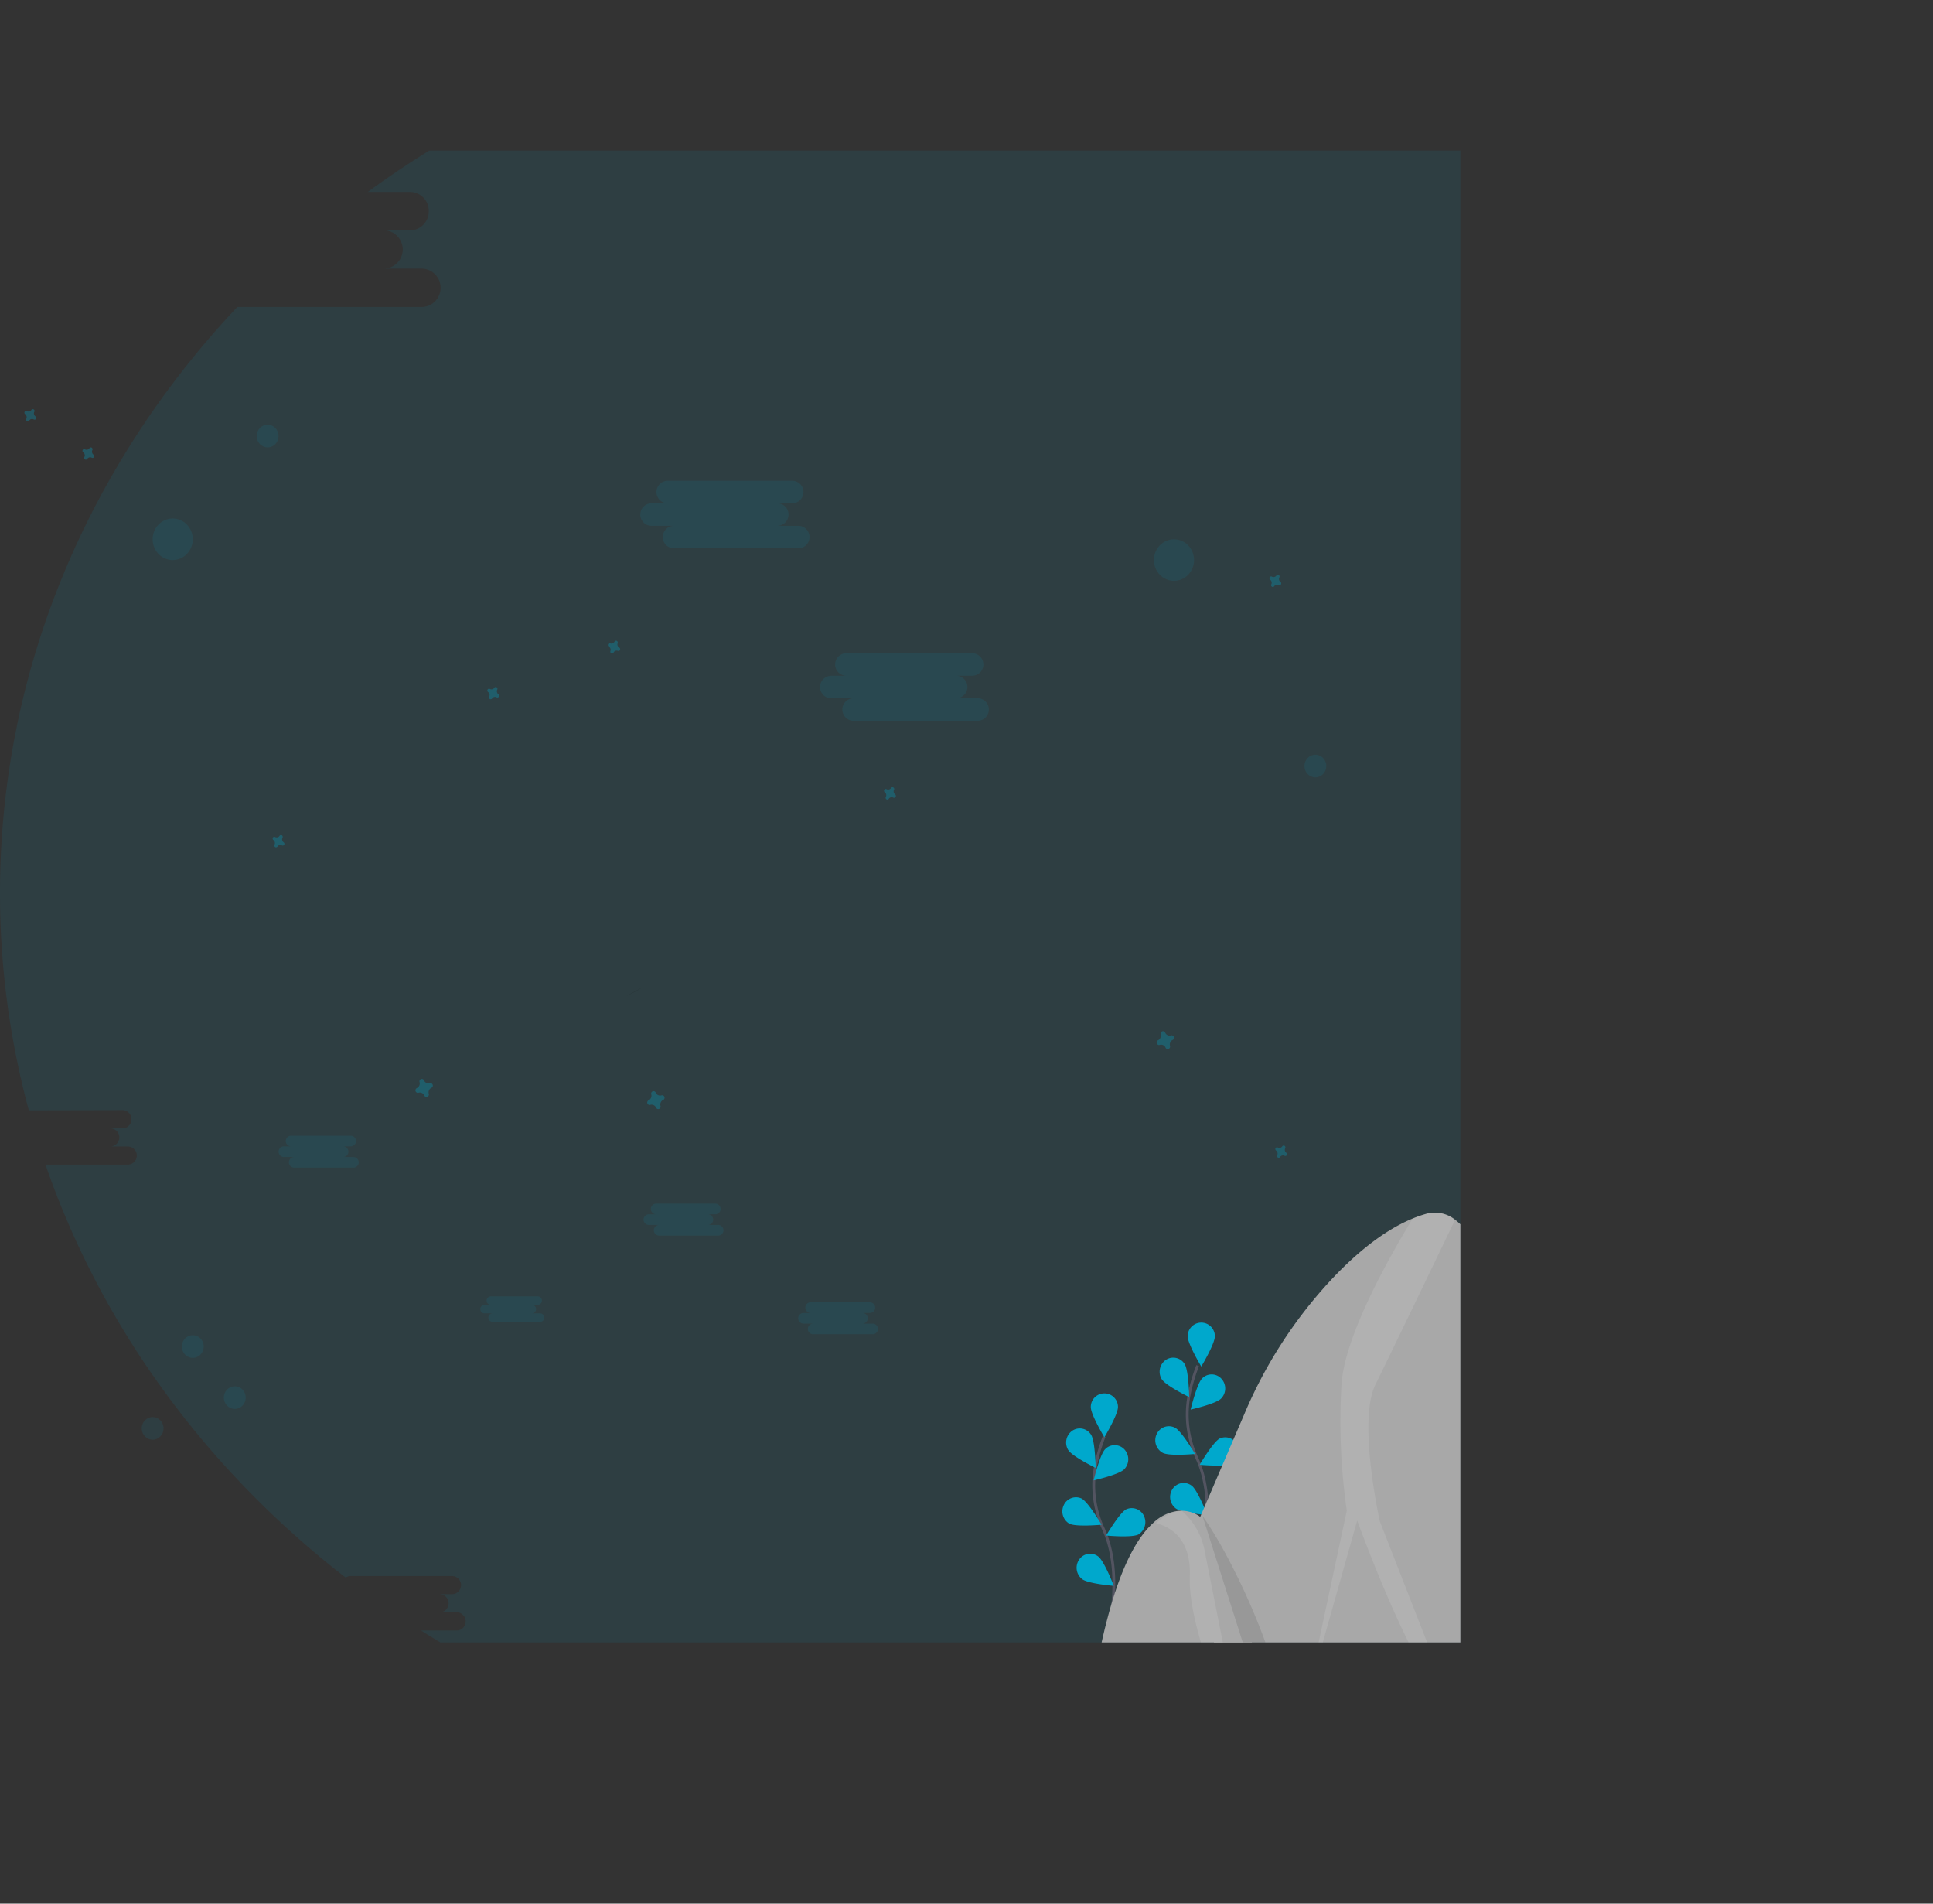 <svg xmlns="http://www.w3.org/2000/svg" xmlns:xlink="http://www.w3.org/1999/xlink" viewBox="0 0 995.31 980"><rect x="0" y="0" width="995.31" height="980" fill="#333333" stroke="none"/><defs><style>.cls-1,.cls-6{fill:none;}.cls-2{clip-path:url(#clip-path);}.cls-3,.cls-5,.cls-7{fill:#00a8cc;}.cls-3,.cls-4,.cls-9{opacity:0.1;}.cls-3,.cls-4,.cls-5,.cls-9{isolation:isolate;}.cls-5{opacity:0.3;}.cls-6{stroke:#535461;stroke-miterlimit:10;stroke-width:1.45px;}.cls-8{fill:#a8a8a8;}.cls-9{fill:#fff;}</style><clipPath id="clip-path" transform="translate(-0.05 77.5)"><rect class="cls-1" width="752" height="768"/></clipPath></defs><title>Asset 2</title><g id="Layer_2" data-name="Layer 2"><g id="Layer_1-2" data-name="Layer 1"><g class="cls-2"><g id="sign-in-right"><g id="Group_270" data-name="Group 270"><path id="Path_1363" data-name="Path 1363" class="cls-3" d="M67.74,498.7a4.61,4.61,0,0,1-4.51,4.67h-6.4a4.67,4.67,0,0,1,0,9.34h9a4.67,4.67,0,0,1,0,9.34H23.47c29,83.94,83.22,157.32,154.58,212.61a4.35,4.35,0,0,1,2.53-.81h52.2a4.67,4.67,0,0,1,0,9.34h-6.4a4.67,4.67,0,0,1,0,9.34h9a4.68,4.68,0,0,1,0,9.35H216.86c79.94,50.58,176.68,80.19,280.9,80.19a532.77,532.77,0,0,0,181.5-31.53q11.64-4.23,23-8.95,19.79-8.26,38.63-18,8.13-4.21,16.08-8.71l.25-.13,1.19-.68,3.11-1.78Q770.91,766.83,780,761l3.73-2.4q4.74-3.07,9.38-6.26,9.25-6.32,18.2-13l2.14-1.64,1.71-1.31q12-9.21,23.41-19.1l.32-.27q5.58-4.86,11-9.87l.32-.29a475.55,475.55,0,0,0,33.62-34.46,462.35,462.35,0,0,0,43.49-57.85H906.52a4.67,4.67,0,0,1,0-9.34h-9a4.68,4.68,0,0,1,0-9.35h6.41a4.57,4.57,0,0,1-4.73-4.43,4.62,4.62,0,0,1,4.29-4.9h40.22a429.24,429.24,0,0,0,29.55-340.19H884.69a9.89,9.89,0,0,1,0-19.74H865.64a9.87,9.87,0,0,1,0-19.72h13.61a9.89,9.89,0,0,1,0-19.74H948.5C869.07,30.78,697.1-77.5,497.76-77.5c-116.45,0-223.53,36.94-308.35,98.82h22.2a9.74,9.74,0,0,1,9.22,10.19,9.71,9.71,0,0,1-9.22,9.55H198a9.87,9.87,0,0,1,0,19.72h19.05a9.88,9.88,0,0,1,.62,19.74c-.21,0-.41,0-.62,0H122.25C46.15,161.28.05,266.8.05,382.28A427.85,427.85,0,0,0,14.9,494.11L63.23,494a4.62,4.62,0,0,1,4.51,4.68Z" transform="translate(-0.05 77.5)"/><path id="Path_1382" data-name="Path 1382" class="cls-4" d="M322.49,435.22a47.16,47.16,0,0,0,6.89-3.45C333,429.51,322.49,435.22,322.49,435.22Z" transform="translate(-0.05 77.5)"/><path id="Path_1438" data-name="Path 1438" class="cls-3" d="M335.53,181.61h8a5.81,5.81,0,0,1,0-11.6H408.3a5.81,5.81,0,0,1,0,11.6h-8a5.79,5.79,0,0,1,0,11.58h11.19a5.81,5.81,0,0,1,0,11.59H346.72a5.81,5.81,0,0,1,0-11.59H335.53a5.79,5.79,0,0,1,0-11.58Z" transform="translate(-0.05 77.5)"/><path id="Path_1439" data-name="Path 1439" class="cls-3" d="M427.85,270.38h8a5.79,5.79,0,0,1,0-11.58h64.77a5.79,5.79,0,0,1,0,11.58h-8a5.8,5.8,0,0,1,0,11.59h11.21a5.81,5.81,0,0,1,0,11.59H439A5.81,5.81,0,0,1,439,282H427.85a5.8,5.8,0,0,1,0-11.59Z" transform="translate(-0.05 77.5)"/><path id="Path_1440" data-name="Path 1440" class="cls-3" d="M334,547.61h3.76a2.75,2.75,0,0,1,0-5.49h30.71a2.75,2.75,0,0,1,.09,5.49h-3.85a2.75,2.75,0,0,1,0,5.49H370a2.75,2.75,0,0,1,0,5.49h-30.7a2.75,2.75,0,0,1,0-5.49H334a2.75,2.75,0,0,1,0-5.49Z" transform="translate(-0.05 77.5)"/><path id="Path_1441" data-name="Path 1441" class="cls-3" d="M249.6,594.24h3a2.2,2.2,0,0,1,0-4.38H277.1a2.2,2.2,0,0,1,0,4.38h-3a2.2,2.2,0,0,1,0,4.38h4.23a2.2,2.2,0,0,1,0,4.38h-24.5a2.19,2.19,0,0,1-.24-4.38h-4a2.14,2.14,0,0,1-2.23-2.07,2.16,2.16,0,0,1,2-2.31h.26Z" transform="translate(-0.05 77.5)"/><path id="Path_1442" data-name="Path 1442" class="cls-3" d="M146.14,512.64h3.79a2.74,2.74,0,0,1,0-5.48h30.66a2.74,2.74,0,0,1,.09,5.48h-3.85a2.75,2.75,0,0,1,.09,5.49h5.22a2.75,2.75,0,0,1,.08,5.49H151.44a2.75,2.75,0,0,1-.08-5.49h-5.22a2.75,2.75,0,0,1-.09-5.49Z" transform="translate(-0.05 77.5)"/><path id="Path_1443" data-name="Path 1443" class="cls-3" d="M413.59,598.41h3.76a2.75,2.75,0,0,1-.08-5.49h30.79a2.75,2.75,0,0,1,.09,5.49H444.3a2.75,2.75,0,0,1,0,5.49h5.3a2.75,2.75,0,0,1,0,5.48H418.88a2.74,2.74,0,0,1-.26-5.48h-5a2.75,2.75,0,0,1,0-5.49Z" transform="translate(-0.05 77.5)"/><path id="Path_1444" data-name="Path 1444" class="cls-5" d="M456.2,332.74a1.88,1.88,0,0,0-.57-2.38.67.67,0,0,1-.15-.14h0a.94.94,0,0,1,.06-1.31.84.84,0,0,1,.81-.21h0a.62.62,0,0,1,.19.07,1.75,1.75,0,0,0,2.31-.59A.65.65,0,0,1,459,328h0a.86.86,0,0,1,1.26.08.93.93,0,0,1,.21.83h0a1.19,1.19,0,0,1-.08.2,1.88,1.88,0,0,0,.58,2.38.93.93,0,0,1,.15.13h0A1,1,0,0,1,461,333a.86.86,0,0,1-.81.21h0a.46.46,0,0,1-.19-.08,1.76,1.76,0,0,0-2.3.6,1,1,0,0,1-.13.16h0a.87.87,0,0,1-1.27-.06.93.93,0,0,1-.2-.85h0a1.59,1.59,0,0,1,.07-.2Z" transform="translate(-0.05 77.5)"/><path id="Path_1445" data-name="Path 1445" class="cls-5" d="M654.64,223.33a1.88,1.88,0,0,0-.58-2.39.87.87,0,0,1-.15-.13h0a1,1,0,0,1,.06-1.31.9.9,0,0,1,.83-.22h0l.18.08a1.74,1.74,0,0,0,2.3-.59,1.07,1.07,0,0,1,.14-.16h0a.86.86,0,0,1,1.26.08.92.92,0,0,1,.2.83h0a.62.62,0,0,1-.07.19,1.9,1.9,0,0,0,.57,2.39l.16.13h0a1,1,0,0,1-.07,1.31.84.84,0,0,1-.81.21h0a.46.46,0,0,1-.19-.08,1.76,1.76,0,0,0-2.3.6c0,.06-.09.11-.13.16h0a.87.87,0,0,1-1.27-.06.93.93,0,0,1-.2-.85h0A.62.62,0,0,1,654.64,223.33Z" transform="translate(-0.05 77.5)"/><path id="Path_1446" data-name="Path 1446" class="cls-5" d="M657.69,517.19a1.89,1.89,0,0,0-.57-2.38.7.7,0,0,1-.16-.14h0a1,1,0,0,1,0-1.3.87.87,0,0,1,.83-.21h0a.62.62,0,0,1,.19.07,1.76,1.76,0,0,0,2.31-.59.48.48,0,0,1,.12-.16h0a.87.87,0,0,1,1.27.06.93.93,0,0,1,.2.85h0a1.59,1.59,0,0,1-.07.2,1.88,1.88,0,0,0,.57,2.38.47.47,0,0,1,.15.13h0a1,1,0,0,1-.11,1.3.9.9,0,0,1-.74.19h0a.73.73,0,0,1-.19-.07,1.74,1.74,0,0,0-2.3.59,1,1,0,0,1-.13.16h0a.88.88,0,0,1-1.27-.07,1,1,0,0,1-.2-.84h0A1.09,1.09,0,0,1,657.69,517.19Z" transform="translate(-0.05 77.5)"/><path id="Path_1447" data-name="Path 1447" class="cls-5" d="M43.5,157.78a1.89,1.89,0,0,0-.57-2.39.47.47,0,0,1-.15-.13h0a.94.94,0,0,1,0-1.3.86.86,0,0,1,.83-.22h0l.19.08a1.75,1.75,0,0,0,2.31-.6,1,1,0,0,1,.13-.16h0a.86.86,0,0,1,1.26.08.92.92,0,0,1,.2.83h0a.68.68,0,0,1-.07.2,1.9,1.9,0,0,0,.58,2.39.87.87,0,0,1,.15.13h0a.94.94,0,0,1-.06,1.31.86.86,0,0,1-.82.21h0a.64.64,0,0,1-.19-.08,1.76,1.76,0,0,0-2.31.6.44.44,0,0,1-.12.15h0a.87.87,0,0,1-1.27-.06.94.94,0,0,1-.2-.84h0A.68.68,0,0,1,43.5,157.78Z" transform="translate(-0.05 77.5)"/><path id="Path_1448" data-name="Path 1448" class="cls-5" d="M13.58,138.08A1.89,1.89,0,0,0,13,135.7l-.16-.13h0a1,1,0,0,1,.07-1.31.87.87,0,0,1,.81-.22h0l.19.08a1.76,1.76,0,0,0,2.31-.59.61.61,0,0,1,.12-.16h0a.88.88,0,0,1,1.27.07,1,1,0,0,1,.2.81h0a.62.62,0,0,1-.07.19,1.89,1.89,0,0,0,.57,2.41l.16.13h0a1,1,0,0,1,0,1.31.88.88,0,0,1-.9.22h0a.58.58,0,0,1-.18-.08,1.76,1.76,0,0,0-2.31.6,1,1,0,0,1-.13.16h0a.88.88,0,0,1-1.27-.07,1,1,0,0,1-.2-.84h0a1.24,1.24,0,0,1,.1-.2Z" transform="translate(-0.05 77.5)"/><path id="Path_1449" data-name="Path 1449" class="cls-5" d="M251.93,281.14a1.88,1.88,0,0,0-.58-2.38,1,1,0,0,1-.15-.14h0a1,1,0,0,1,.06-1.31.86.86,0,0,1,.82-.21h0a.73.73,0,0,1,.19.07,1.73,1.73,0,0,0,2.3-.59,1,1,0,0,1,.13-.16h0a.87.87,0,0,1,1.26.06,1,1,0,0,1,.21.86h0a.71.71,0,0,1-.08.18,1.9,1.9,0,0,0,.58,2.39.5.5,0,0,1,.15.14h0a.94.94,0,0,1-.05,1.3.87.87,0,0,1-.83.21h0a.56.56,0,0,1-.18-.07,1.75,1.75,0,0,0-2.31.59.7.7,0,0,1-.13.16h0a.88.88,0,0,1-1.27-.07,1,1,0,0,1-.2-.84h0A1.08,1.08,0,0,1,251.93,281.14Z" transform="translate(-0.05 77.5)"/><path id="Path_1450" data-name="Path 1450" class="cls-5" d="M141.41,357.34a1.88,1.88,0,0,0-.58-2.38l-.15-.13h0a1,1,0,0,1,0-1.31.87.87,0,0,1,.83-.21h0a.46.46,0,0,1,.19.08,1.76,1.76,0,0,0,2.3-.6,1,1,0,0,1,.13-.16h0a.87.87,0,0,1,1.27.06.93.93,0,0,1,.2.85h0a1.59,1.59,0,0,1-.07.2,1.88,1.88,0,0,0,.57,2.38.47.47,0,0,1,.15.13h0a.94.94,0,0,1,0,1.3.86.86,0,0,1-.83.22h0a.64.64,0,0,1-.19-.08,1.77,1.77,0,0,0-2.31.6,1,1,0,0,1-.12.16h0a.87.87,0,0,1-1.27-.06.93.93,0,0,1-.2-.85h0A1.18,1.18,0,0,1,141.41,357.34Z" transform="translate(-0.05 77.5)"/><path id="Path_1451" data-name="Path 1451" class="cls-5" d="M314.36,257.68a1.87,1.87,0,0,0-.84-2.29,1,1,0,0,1-.17-.12h0a1,1,0,0,1-.11-1.3.91.91,0,0,1,.81-.32h0a.6.6,0,0,1,.19.06,1.78,1.78,0,0,0,2.23-.87,1.08,1.08,0,0,1,.11-.18h0a.88.88,0,0,1,1.27-.08.94.94,0,0,1,.29.81h0a1.6,1.6,0,0,1-.05.21,1.86,1.86,0,0,0,.84,2.29.61.61,0,0,1,.16.12h0a1,1,0,0,1,.08,1.31.86.86,0,0,1-.78.3h0a.67.67,0,0,1-.19-.05,1.76,1.76,0,0,0-2.22.87,1.74,1.74,0,0,1-.11.18h0a.88.88,0,0,1-1.27.08,1,1,0,0,1-.29-.82h0A.49.49,0,0,1,314.36,257.68Z" transform="translate(-0.05 77.5)"/><path id="Path_1452" data-name="Path 1452" class="cls-5" d="M596.27,458.07a2.57,2.57,0,0,0,1.38-3.09,1.47,1.47,0,0,1,0-.29h0a1.28,1.28,0,0,1,1.22-1.33,1.23,1.23,0,0,1,1,.48h0a.89.89,0,0,1,.14.25,2.44,2.44,0,0,0,3,1.43,1.27,1.27,0,0,1,.28-.06h0a1.27,1.27,0,0,1,1.29,1.26,1.3,1.3,0,0,1-.47,1h0a.89.89,0,0,1-.25.14,2.61,2.61,0,0,0-1.37,3.1.92.92,0,0,1,.05.28h0a1.28,1.28,0,0,1-1.21,1.34,1.25,1.25,0,0,1-1-.49h0a1.19,1.19,0,0,1-.13-.25,2.44,2.44,0,0,0-3-1.43,1.31,1.31,0,0,1-.27.06h0a1.28,1.28,0,0,1-1.3-1.26,1.36,1.36,0,0,1,.47-1.05h0Z" transform="translate(-0.05 77.5)"/><path id="Path_1453" data-name="Path 1453" class="cls-5" d="M214.7,482.64a2.63,2.63,0,0,0,1.38-3.1,1.31,1.31,0,0,1-.06-.27h0a1.29,1.29,0,0,1,1.21-1.35,1.23,1.23,0,0,1,1,.49h0a1.23,1.23,0,0,1,.14.25,2.44,2.44,0,0,0,3,1.43.86.86,0,0,1,.27,0h0a1.27,1.27,0,0,1,1.28,1.26,1.32,1.32,0,0,1-.46,1h0a.72.72,0,0,1-.24.14,2.59,2.59,0,0,0-1.38,3.1.92.92,0,0,1,.05.28h0a1.28,1.28,0,0,1-1.22,1.33,1.23,1.23,0,0,1-1-.48h0a1.23,1.23,0,0,1-.14-.25,2.49,2.49,0,0,0-3-1.43,1.31,1.31,0,0,1-.27.06h0a1.27,1.27,0,0,1-1.29-1.26,1.3,1.3,0,0,1,.47-1.05h0a1,1,0,0,1,.24-.14Z" transform="translate(-0.05 77.5)"/><path id="Path_1454" data-name="Path 1454" class="cls-5" d="M334,488.94a2.59,2.59,0,0,0,1.38-3.1,1.4,1.4,0,0,1-.06-.28h0a1.29,1.29,0,0,1,1.22-1.34,1.23,1.23,0,0,1,1,.49h0a.89.89,0,0,1,.14.25,2.45,2.45,0,0,0,3,1.42,1.26,1.26,0,0,1,.28-.05h0a1.27,1.27,0,0,1,1.28,1.27,1.3,1.3,0,0,1-.46,1h0a.89.89,0,0,1-.25.14,2.59,2.59,0,0,0-1.37,3.1,2.74,2.74,0,0,1,.05.28h0a1.28,1.28,0,0,1-1.21,1.34,1.25,1.25,0,0,1-1-.49h0a1.48,1.48,0,0,1-.14-.25,2.49,2.49,0,0,0-3-1.43.63.63,0,0,1-.27.06h0a1.27,1.27,0,0,1-1.28-1.26,1.32,1.32,0,0,1,.46-1h0A.72.72,0,0,1,334,488.94Z" transform="translate(-0.05 77.5)"/><ellipse id="Ellipse_599" data-name="Ellipse 599" class="cls-3" cx="88.93" cy="277.62" rx="10.34" ry="10.7"/><ellipse id="Ellipse_600" data-name="Ellipse 600" class="cls-3" cx="604.49" cy="288.32" rx="10.34" ry="10.7"/><ellipse id="Ellipse_601" data-name="Ellipse 601" class="cls-3" cx="137.8" cy="224.48" rx="5.64" ry="5.84"/><ellipse id="Ellipse_602" data-name="Ellipse 602" class="cls-3" cx="677.29" cy="394.36" rx="5.64" ry="5.84"/><ellipse id="Ellipse_603" data-name="Ellipse 603" class="cls-3" cx="99.27" cy="693.19" rx="5.64" ry="5.84"/><ellipse id="Ellipse_604" data-name="Ellipse 604" class="cls-3" cx="120.89" cy="719.48" rx="5.64" ry="5.84"/><ellipse id="Ellipse_605" data-name="Ellipse 605" class="cls-3" cx="78.59" cy="735.33" rx="5.64" ry="5.84"/></g><g id="Group_271" data-name="Group 271"><path id="Path_1455" data-name="Path 1455" class="cls-6" d="M569.92,766.25s9.29-32.66-1.75-56.7a53.13,53.13,0,0,1-4-32.39A87.58,87.58,0,0,1,568.58,662" transform="translate(-0.05 77.5)"/><path id="Path_1456" data-name="Path 1456" class="cls-7" d="M561.7,646.81c0,4,7,15.61,7,15.61s7-11.62,7-15.61a7,7,0,0,0-14,0Z" transform="translate(-0.05 77.5)"/><path id="Path_1457" data-name="Path 1457" class="cls-7" d="M550.12,669c2.12,3.36,14.09,9.16,14.09,9.16s-.23-13.68-2.33-17a6.86,6.86,0,0,0-9.7-2.12,7.42,7.42,0,0,0-2.06,10Z" transform="translate(-0.05 77.5)"/><path id="Path_1458" data-name="Path 1458" class="cls-7" d="M550.63,706.87c3.46,1.81,16.63.55,16.63.55s-6.86-11.69-10.32-13.5a6.92,6.92,0,0,0-9.26,3.67A7.38,7.38,0,0,0,550.63,706.87Z" transform="translate(-0.05 77.5)"/><path id="Path_1459" data-name="Path 1459" class="cls-7" d="M557.26,735.44c3.06,2.38,16.29,3.46,16.29,3.46s-4.86-12.68-8-15.11a6.84,6.84,0,0,0-9.79,1.52A7.41,7.41,0,0,0,557.26,735.44Z" transform="translate(-0.05 77.5)"/><path id="Path_1460" data-name="Path 1460" class="cls-7" d="M578.88,678.91c-2.78,2.79-15.7,5.68-15.7,5.68s3.16-13.28,5.94-16.07a6.83,6.83,0,0,1,9.9.15,7.44,7.44,0,0,1-.14,10.25Z" transform="translate(-0.05 77.5)"/><path id="Path_1461" data-name="Path 1461" class="cls-7" d="M586.24,712.45c-3.46,1.79-16.63.55-16.63.55s6.86-11.69,10.32-13.5a6.92,6.92,0,0,1,9.26,3.67,7.4,7.4,0,0,1-3,9.28Z" transform="translate(-0.05 77.5)"/><path id="Path_1462" data-name="Path 1462" class="cls-7" d="M589,746c-3.06,2.38-16.29,3.46-16.29,3.46s4.86-12.68,8-15.12a6.86,6.86,0,0,1,9.86,1.1,7.43,7.43,0,0,1-1.07,10.21c-.15.12-.3.24-.46.35Z" transform="translate(-0.05 77.5)"/><path id="Path_1463" data-name="Path 1463" class="cls-6" d="M796.74,733s9.29-32.66-1.74-56.7a53.23,53.23,0,0,1-4-32.4,87.69,87.69,0,0,1,4.43-15.2" transform="translate(-0.05 77.5)"/><path id="Path_1464" data-name="Path 1464" class="cls-7" d="M790.26,613.55c0,4,7,15.61,7,15.61s7-11.62,7-15.61a7,7,0,1,0-14-.69q0,.35,0,.69Z" transform="translate(-0.05 77.5)"/><path id="Path_1465" data-name="Path 1465" class="cls-7" d="M778.69,635.72c2.11,3.36,14.08,9.16,14.08,9.16s-.21-13.68-2.32-17a6.88,6.88,0,0,0-9.71-2.12,7.41,7.41,0,0,0-2,10Z" transform="translate(-0.05 77.5)"/><path id="Path_1466" data-name="Path 1466" class="cls-7" d="M777.47,673.59c3.44,1.81,16.61.57,16.61.57s-6.86-11.71-10.32-13.5a6.87,6.87,0,0,0-9.5,2.86,7.38,7.38,0,0,0,2.76,9.84l.45.23Z" transform="translate(-0.05 77.5)"/><path id="Path_1467" data-name="Path 1467" class="cls-7" d="M784,702.18c3.06,2.38,16.29,3.45,16.29,3.45s-4.86-12.68-8-15.12a6.87,6.87,0,0,0-9.74,1.93,7.44,7.44,0,0,0,1.41,9.74Z" transform="translate(-0.05 77.5)"/><path id="Path_1468" data-name="Path 1468" class="cls-7" d="M805.72,645.65C803,648.44,790,651.32,790,651.32S793.2,638,796,635.26a6.83,6.83,0,0,1,9.9.15A7.42,7.42,0,0,1,805.72,645.65Z" transform="translate(-0.05 77.5)"/><path id="Path_1469" data-name="Path 1469" class="cls-7" d="M814.85,679.17c-3.46,1.8-16.62.55-16.62.55s6.87-11.69,10.31-13.48a6.88,6.88,0,0,1,9.46,3,7.37,7.37,0,0,1-2.92,9.79l-.23.12Z" transform="translate(-0.05 77.5)"/><path id="Path_1470" data-name="Path 1470" class="cls-7" d="M815.86,712.76c-3.06,2.38-16.29,3.46-16.29,3.46s4.86-12.68,8-15.11a6.84,6.84,0,0,1,9.79,1.52A7.41,7.41,0,0,1,815.86,712.76Z" transform="translate(-0.05 77.5)"/><path id="Path_1471" data-name="Path 1471" class="cls-6" d="M618.07,729.81s9.29-32.66-1.75-56.7a53.18,53.18,0,0,1-4-32.41,88.59,88.59,0,0,1,4.42-15.18" transform="translate(-0.05 77.5)"/><path id="Path_1472" data-name="Path 1472" class="cls-7" d="M611.59,610.38c0,4,7,15.61,7,15.61s7-11.62,7-15.61a7,7,0,0,0-14,0Z" transform="translate(-0.05 77.5)"/><path id="Path_1473" data-name="Path 1473" class="cls-7" d="M598.27,632.55c2.11,3.36,14.09,9.16,14.09,9.16s-.22-13.68-2.33-17a6.87,6.87,0,0,0-9.71-2.12,7.42,7.42,0,0,0-2.05,10Z" transform="translate(-0.05 77.5)"/><path id="Path_1474" data-name="Path 1474" class="cls-7" d="M598.78,670.44c3.44,1.8,16.61.55,16.61.55s-6.86-11.69-10.32-13.5a6.89,6.89,0,0,0-9.4,3.22,7.36,7.36,0,0,0,3.11,9.73Z" transform="translate(-0.05 77.5)"/><path id="Path_1475" data-name="Path 1475" class="cls-7" d="M605.41,699c3.06,2.38,16.29,3.45,16.29,3.45s-4.86-12.67-8-15.1a6.85,6.85,0,0,0-9.79,1.51A7.42,7.42,0,0,0,605.41,699Z" transform="translate(-0.05 77.5)"/><path id="Path_1476" data-name="Path 1476" class="cls-7" d="M628.8,642.48c-2.77,2.79-15.69,5.67-15.69,5.67s3.17-13.28,5.94-16.06a6.82,6.82,0,0,1,9.89.15,7.42,7.42,0,0,1-.14,10.24Z" transform="translate(-0.05 77.5)"/><path id="Path_1477" data-name="Path 1477" class="cls-7" d="M634.39,676c-3.46,1.8-16.63.56-16.63.56s6.87-11.7,10.32-13.5a6.92,6.92,0,0,1,9.26,3.67A7.37,7.37,0,0,1,634.39,676Z" transform="translate(-0.05 77.5)"/><path id="Path_1478" data-name="Path 1478" class="cls-7" d="M637.19,709.61c-3.06,2.38-16.29,3.45-16.29,3.45s4.86-12.67,8-15.11a6.85,6.85,0,0,1,9.86,1.1,7.44,7.44,0,0,1-1.07,10.21c-.15.12-.3.24-.46.35Z" transform="translate(-0.05 77.5)"/><path id="Path_1479" data-name="Path 1479" class="cls-8" d="M779.43,764.57v4.12l.45-.4q8-7,15.76-14.15l.46-.43a684.38,684.38,0,0,0,48.24-49.44c-16.34-29.41-54.6-29.57-61.47-29.35H781.8S779.33,727.87,779.43,764.57Z" transform="translate(-0.05 77.5)"/><path id="Path_1480" data-name="Path 1480" class="cls-9" d="M779.43,764.57v4.12l.45-.4q8-7,15.76-14.15l.46-.43a684.38,684.38,0,0,0,48.24-49.44c-16.34-29.41-54.6-29.57-61.47-29.35H781.8S779.33,727.87,779.43,764.57Z" transform="translate(-0.05 77.5)"/><path id="Path_1481" data-name="Path 1481" class="cls-8" d="M616.35,708.1l1.29,8.78h0l13.1,89.21L635,835.34l4.18,28.43q11.65-6,23.07-12.49l.35-.19,1.71-1,4.46-2.55q13.49-7.8,26.56-16.13l5.36-3.44q6.79-4.43,13.46-9,13.27-9,26.11-18.7l3.06-2.34,2.47-1.89q17.26-13.22,33.59-27.4l.46-.4q8-6.94,15.75-14.15L788,713.32q-2.31-12.39-3.8-24.88-.82-6.75-1.38-13.53c-.11-1.08-.2-2.17-.27-3.25-2.64-34-10.72-104.7-33.39-121.33a16.67,16.67,0,0,0-15.31-2.8,59.94,59.94,0,0,0-6.63,2.34c-15.91,6.6-31,19.69-43.43,33.28a235.53,235.53,0,0,0-42.87,66.94l-23,53.58-.08.17-.21.49Z" transform="translate(-0.05 77.5)"/><path id="Path_1482" data-name="Path 1482" class="cls-9" d="M672.26,799.56l26.62-94.26s24.93,69.33,44.54,92.67l2.46-1.88-35.34-90.41S699,654.16,708.23,635.4c7.34-14.9,31.47-65,41.1-85.07a16.66,16.66,0,0,0-15.31-2.8,60.67,60.67,0,0,0-6.63,2.34C715.15,570,692.49,610.09,690.8,635a323.23,323.23,0,0,0,2.7,65.21Z" transform="translate(-0.05 77.5)"/><path id="Path_1483" data-name="Path 1483" class="cls-8" d="M550.78,902.5q16.69-6.07,33-12.84,28.4-11.86,55.44-25.87,11.67-6,23.07-12.49l.35-.19-.89-5.82h0l-1-6.34-3.17-21s-14.74-66-30.33-99.28a62.55,62.55,0,0,0-9-14.94c-.23-.27-.48-.51-.72-.75h0a16.78,16.78,0,0,0-10.72-2.69,22.29,22.29,0,0,0-13.18,6.42c-7.66,7-16,21.17-23.16,48.19C559.42,796.31,553.68,857.56,550.78,902.5Z" transform="translate(-0.05 77.5)"/><path id="Path_1484" data-name="Path 1484" class="cls-9" d="M583.77,889.66q28.4-11.86,55.44-25.88,11.67-6,23.07-12.48c-.08-2-.26-4-.54-6h0S659.8,834.2,639.24,835a32.89,32.89,0,0,0-4.21.35c-22,2.84-40.49,18.26-47.88,39.85A66.61,66.61,0,0,0,583.77,889.66Z" transform="translate(-0.05 77.5)"/><path id="Path_1485" data-name="Path 1485" class="cls-9" d="M612.68,734.06c.69-18.82-9.19-25.27-17.35-27.43a22.23,22.23,0,0,1,13.18-6.42,36.41,36.41,0,0,1,11.5,19l20.84,105S611.51,765.61,612.68,734.06Z" transform="translate(-0.05 77.5)"/><path id="Path_1486" data-name="Path 1486" class="cls-8" d="M701.06,823.38l-5.7,8.06,5.36-3.44q6.79-4.41,13.46-9l-8.72-1.89Z" transform="translate(-0.05 77.5)"/><path id="Path_1487" data-name="Path 1487" class="cls-9" d="M702.47,828q6.79-4.41,13.45-9,13.29-9,26.12-18.7c-6-4.44-11.74-7.52-15.72-7.15,0,0-20.41,1.44-23.52,30.2C702.65,824.85,702.53,826.39,702.47,828Z" transform="translate(-0.05 77.5)"/><path id="Path_1488" data-name="Path 1488" class="cls-4" d="M619.23,702.91l.46,1.45,42.86,134.58,3.58,11.18,4.45-2.55a350,350,0,0,0-41.52-128.93c-4.41-7.76-7.76-12.79-9.18-14.77-.34-.51-.56-.81-.65-.92Z" transform="translate(-0.05 77.5)"/><path id="Path_1489" data-name="Path 1489" class="cls-4" d="M779.43,764.57c.13,1.23.3,2.47.47,3.72q8-7,15.75-14.15l.46-.43-11.85-65.26L781.81,675A299.77,299.77,0,0,0,779.43,764.57Z" transform="translate(-0.05 77.5)"/></g></g></g></g></g></svg>